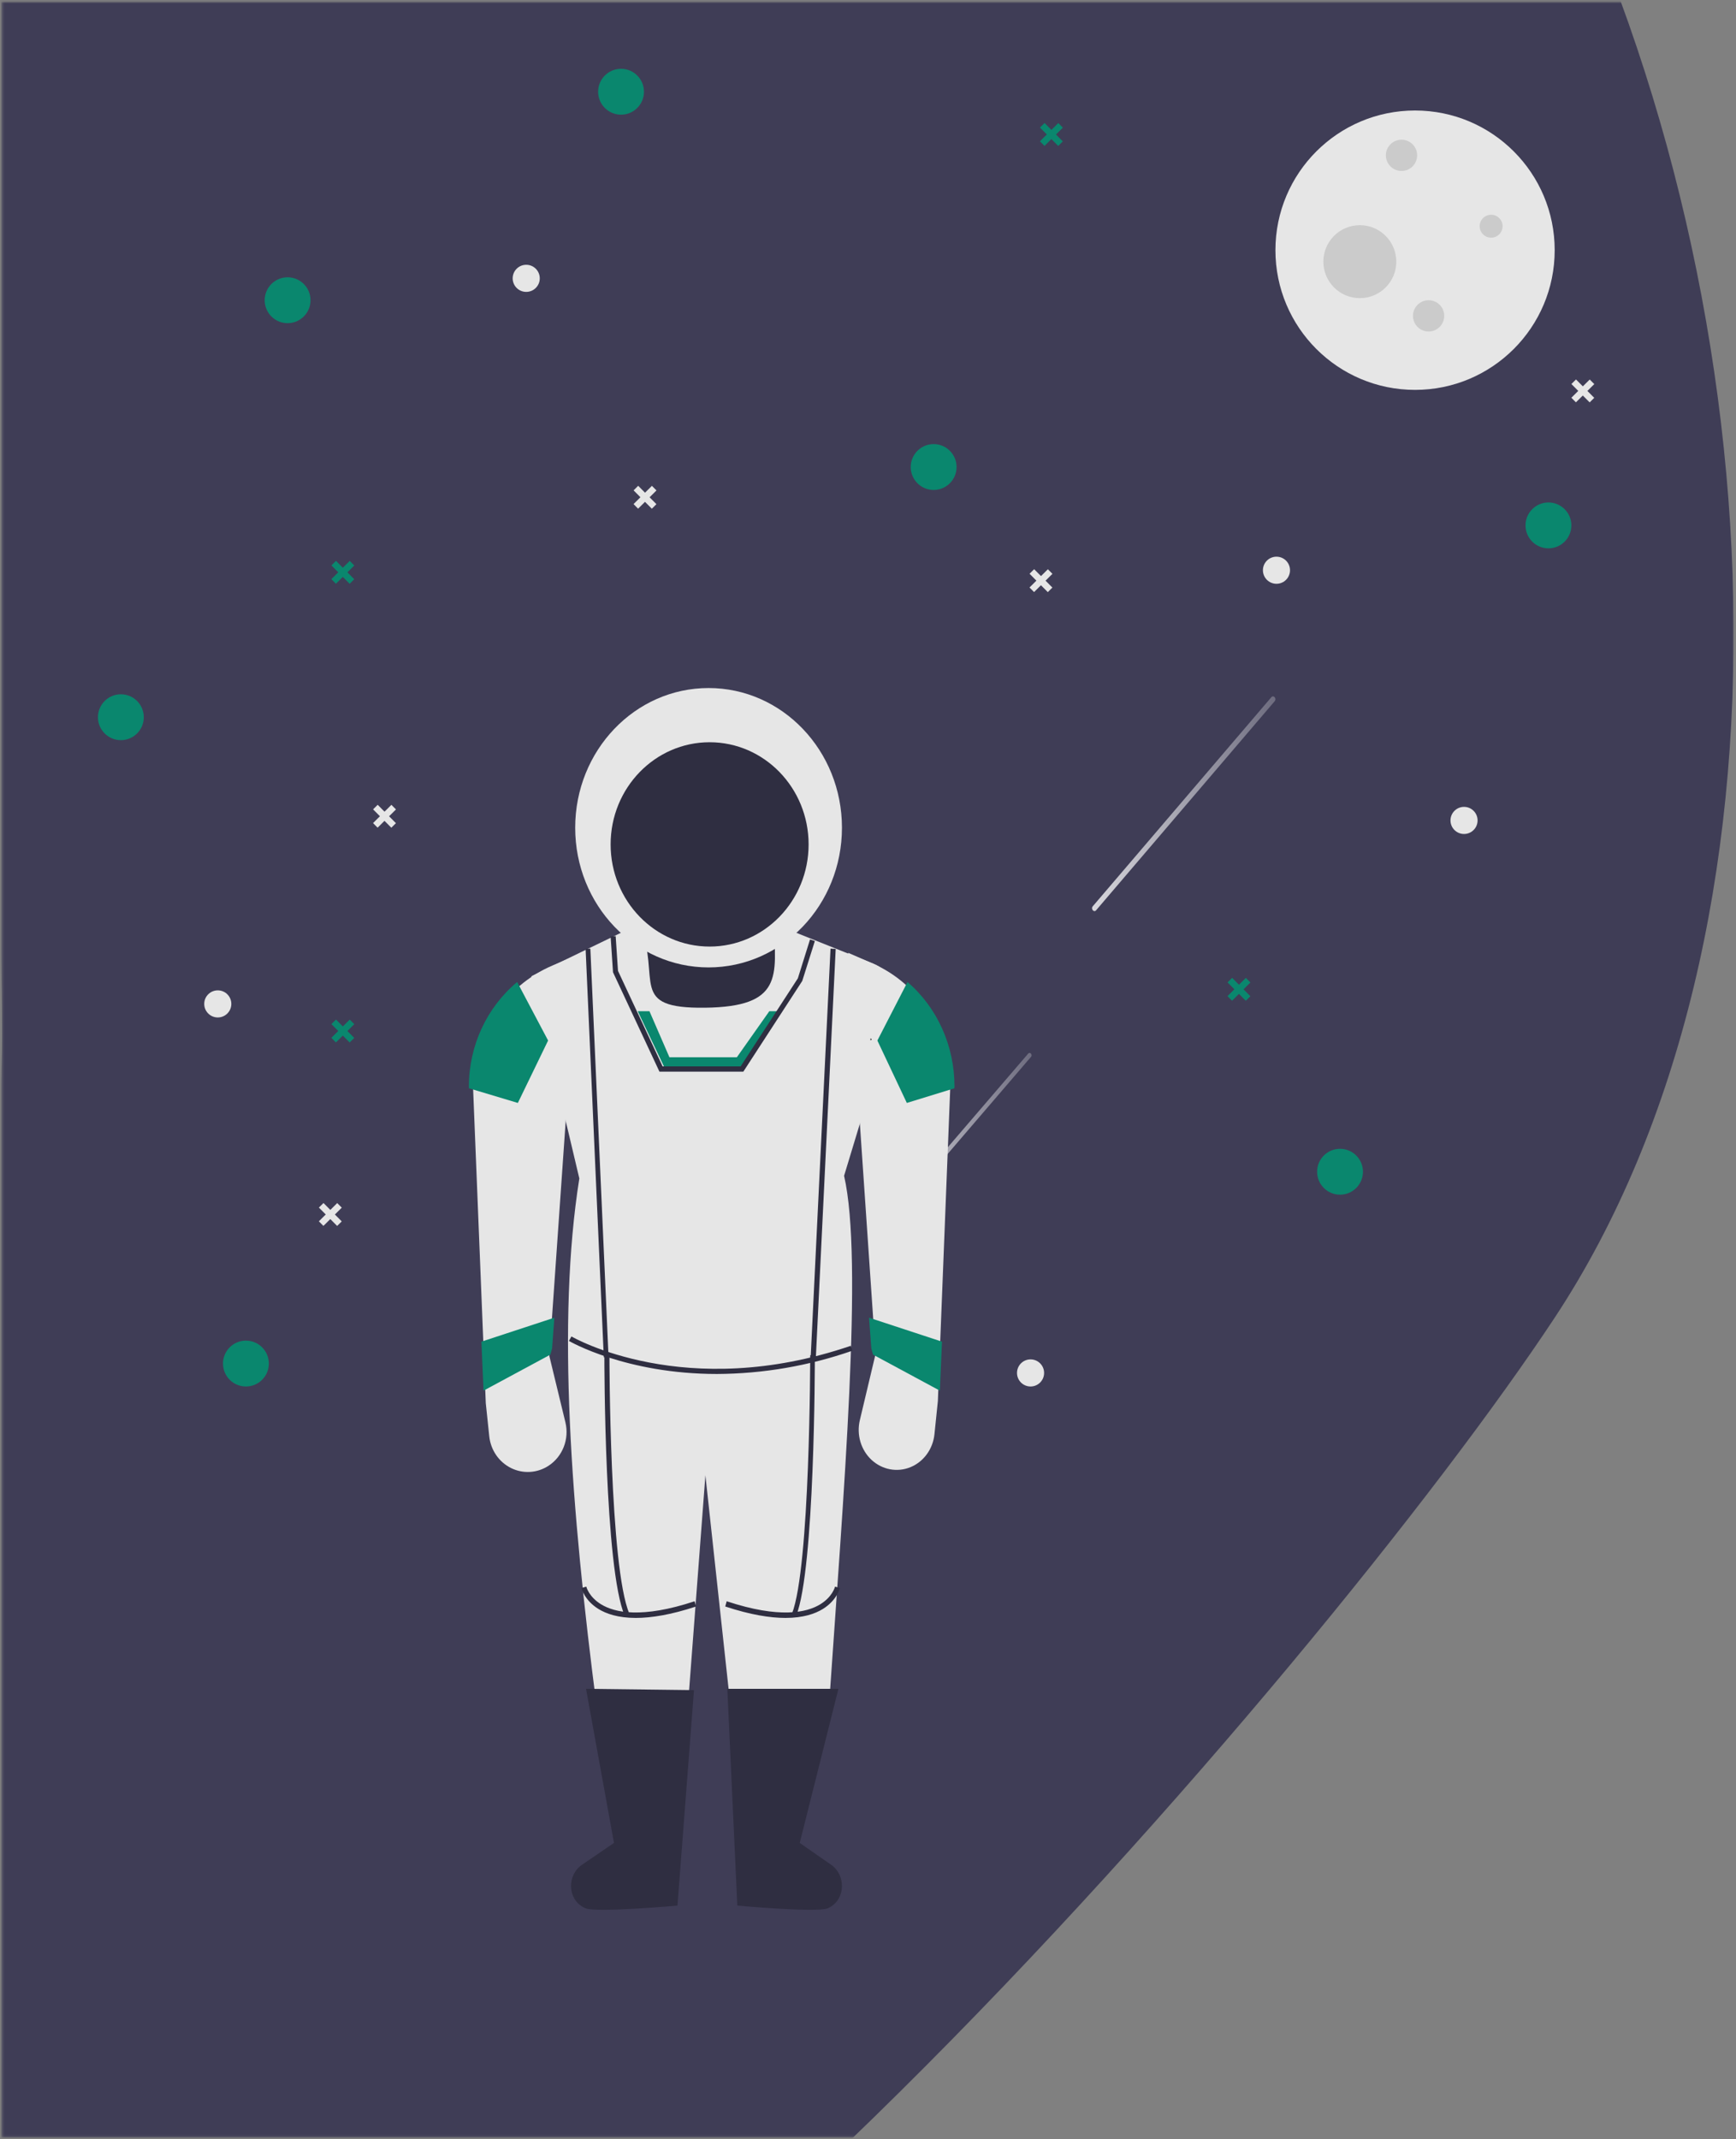<?xml version="1.0" encoding="UTF-8"?>
<svg width="833px" height="1026px" viewBox="0 0 833 1026" version="1.1" xmlns="http://www.w3.org/2000/svg" xmlns:xlink="http://www.w3.org/1999/xlink">
    <rect x="0" y="0" width="833" height="1026" fill="#808080" stroke="none"/>
    <title>Space Illustration</title>
    <defs>
        <rect id="path-1" x="0.251" y="0.893" width="831" height="1024"></rect>
        <linearGradient x1="-9.86176051e-07%" y1="50%" x2="100%" y2="50%" id="linearGradient-3">
            <stop stop-color="#FFFFFF" offset="0%"></stop>
            <stop stop-color="#FFFFFF" stop-opacity="0.3" offset="100%"></stop>
        </linearGradient>
        <linearGradient x1="-5.82073067e-06%" y1="50%" x2="100%" y2="50%" id="linearGradient-4">
            <stop stop-color="#FFFFFF" offset="0%"></stop>
            <stop stop-color="#FFFFFF" stop-opacity="0.3" offset="100%"></stop>
        </linearGradient>
    </defs>
    <g id="UI" stroke="none" stroke-width="1" fill="none" fill-rule="evenodd">
        <g id="Desktop-HD" transform="translate(1, 1)">
            <g id="Space-Illustration" transform="translate(-0.251, -0.893)">
                <mask id="mask-2" fill="white">
                    <use xlink:href="#path-1"></use>
                </mask>
                <g id="Mask"></g>
                <g mask="url(#mask-2)" fill-rule="nonzero">
                    <g transform="translate(-53, -382)">
                        <path d="M798.251,1013.893 C689.183,1179.078 300.776,1632.893 102.955,1632.893 C-94.867,1632.893 53.251,1075.384 53.251,877.385 C53.251,679.387 -16.187,135.027 163.251,51.674 C746.077,-219.06 1042.296,644.282 798.251,1013.893 Z" id="Path" fill="#3F3D56"></path>
                        <circle id="Oval" fill="#E6E6E6" cx="731.251" cy="501.893" r="67"></circle>
                        <circle id="Oval" fill="#CBCBCB" cx="724.751" cy="456.393" r="7.5"></circle>
                        <circle id="Oval" fill="#CBCBCB" cx="737.751" cy="533.393" r="7.5"></circle>
                        <circle id="Oval" fill="#CBCBCB" cx="767.751" cy="490.393" r="5.5"></circle>
                        <circle id="Oval" fill="#CBCBCB" cx="704.751" cy="507.393" r="17.5"></circle>
                        <circle id="Oval" fill="#0A876E" cx="500.251" cy="605.893" r="11"></circle>
                        <circle id="Oval" fill="#0A876E" cx="110.251" cy="725.893" r="11"></circle>
                        <circle id="Oval" fill="#0A876E" cx="170.251" cy="1035.893" r="11"></circle>
                        <circle id="Oval" fill="#0A876E" cx="190.251" cy="525.893" r="11"></circle>
                        <circle id="Oval" fill="#0A876E" cx="350.251" cy="425.893" r="11"></circle>
                        <circle id="Oval" fill="#0A876E" cx="795.251" cy="633.893" r="11"></circle>
                        <circle id="Oval" fill="#0A876E" cx="695.251" cy="943.893" r="11"></circle>
                        <circle id="Oval" fill="#E6E6E6" cx="664.751" cy="655.393" r="6.5"></circle>
                        <circle id="Oval" fill="#E6E6E6" cx="304.751" cy="515.393" r="6.5"></circle>
                        <circle id="Oval" fill="#E6E6E6" cx="754.751" cy="775.393" r="6.5"></circle>
                        <circle id="Oval" fill="#E6E6E6" cx="156.751" cy="863.393" r="6.5"></circle>
                        <circle id="Oval" fill="#E6E6E6" cx="546.751" cy="1040.393" r="6.5"></circle>
                        <polygon id="Path" fill="#0A876E" points="650.063 850.915 646.759 854.198 643.477 850.893 641.274 853.081 644.556 856.386 641.251 859.667 643.439 861.871 646.744 858.588 650.026 861.893 652.229 859.705 648.946 856.4 652.251 853.119"></polygon>
                        <polygon id="Path" fill="#0A876E" points="220.063 650.915 216.759 654.198 213.477 650.893 211.274 653.081 214.556 656.386 211.251 659.667 213.439 661.871 216.744 658.588 220.026 661.893 222.229 659.705 218.946 656.4 222.251 653.119"></polygon>
                        <polygon id="Path" fill="#0A876E" points="560.063 440.915 556.759 444.198 553.477 440.893 551.274 443.081 554.556 446.386 551.251 449.667 553.439 451.871 556.744 448.588 560.026 451.893 562.229 449.705 558.946 446.4 562.251 443.119"></polygon>
                        <polygon id="Path" fill="#0A876E" points="220.063 870.915 216.759 874.198 213.477 870.893 211.274 873.081 214.556 876.386 211.251 879.667 213.439 881.871 216.744 878.588 220.026 881.893 222.229 879.705 218.946 876.4 222.251 873.119"></polygon>
                        <polygon id="Path" fill="#E6E6E6" points="214.063 958.916 210.758 962.198 207.477 958.893 205.273 961.081 208.556 964.386 205.251 967.667 207.439 969.871 210.743 966.588 214.025 969.893 216.229 967.705 212.946 964.401 216.251 961.119"></polygon>
                        <polygon id="Path" fill="#E6E6E6" points="240.063 767.915 236.758 771.197 233.477 767.893 231.273 770.08 234.556 773.385 231.251 776.668 233.439 778.871 236.743 775.589 240.025 778.893 242.229 776.706 238.946 773.401 242.251 770.118"></polygon>
                        <polygon id="Path" fill="#E6E6E6" points="815.063 563.915 811.758 567.197 808.477 563.893 806.273 566.08 809.556 569.385 806.251 572.668 808.439 574.871 811.744 571.589 815.025 574.893 817.229 572.706 813.946 569.401 817.251 566.118"></polygon>
                        <polygon id="Path" fill="#E6E6E6" points="555.064 654.915 551.759 658.198 548.476 654.893 546.273 657.081 549.555 660.385 546.251 663.667 548.438 665.871 551.743 662.588 555.026 665.893 557.229 663.705 553.947 660.4 557.251 657.119"></polygon>
                        <polygon id="Path" fill="#E6E6E6" points="365.064 614.915 361.759 618.198 358.476 614.893 356.273 617.081 359.555 620.385 356.251 623.667 358.438 625.871 361.743 622.588 365.026 625.893 367.229 623.705 363.947 620.4 367.251 617.119"></polygon>
                        <path d="M578.2,818.5 L611.623,779.386 L645.045,740.272 L663.913,718.192 C664.957,716.97 663.346,715.064 662.302,716.286 L628.879,755.4 L595.457,794.514 L576.589,816.594 C575.545,817.816 577.156,819.722 578.2,818.5 L578.2,818.5 Z" id="Path" fill="url(#linearGradient-3)" opacity="0.8"></path>
                        <path d="M475.868,971.569 L503.593,939.29 L531.319,907.012 L546.97,888.79 C547.836,887.782 546.5,886.209 545.634,887.217 L517.908,919.496 L490.183,951.774 L474.531,969.996 C473.665,971.004 475.002,972.577 475.868,971.569 L475.868,971.569 Z" id="Path" fill="url(#linearGradient-4)" opacity="0.8"></path>
                        <path d="M358.251,824.893 L427.251,824.893 L427.251,853.384 C427.251,863.606 419.354,871.893 409.613,871.893 L375.889,871.893 C366.148,871.893 358.251,863.606 358.251,853.384 L358.251,824.893 L358.251,824.893 Z" id="Path" fill="#2F2E41"></path>
                        <path d="M450.013,1200.356 C434.309,1216.926 418.581,1217.037 402.829,1200.89 L390.73,1089.481 L382.262,1201.123 C366.52,1214.391 351.851,1216.178 338.707,1201.616 C326.169,1105.157 319.354,1015.545 330.238,947.108 L307.251,850.092 L359.274,824.893 C369.751,851.881 353.228,865.684 390.591,865.222 C427.625,864.764 424.86,850.256 423.396,824.893 L471.253,844.062 C479.713,847.45 484.181,857.109 481.451,866.111 L457.272,945.848 C466.58,986.1 457.023,1098.069 450.013,1200.356 Z" id="Path" fill="#E6E6E6"></path>
                        <path d="M377.329,1295.867 C377.329,1295.867 338.42,1299.37 333.208,1297.164 L333.208,1297.164 C332.879,1297.025 332.559,1296.873 332.248,1296.71 C324.502,1292.645 324.266,1281.261 331.505,1276.307 L346.858,1265.802 L333.451,1191.893 L385.251,1192.519 L377.329,1295.867 Z" id="Path" fill="#2F2E41"></path>
                        <path d="M406.043,1295.867 C406.043,1295.867 444.289,1299.37 449.412,1297.164 L449.412,1297.164 C449.735,1297.025 450.05,1296.873 450.356,1296.71 C457.97,1292.645 458.202,1281.261 451.086,1276.307 L435.994,1265.802 L454.564,1191.893 L401.251,1191.893 L406.043,1295.867 Z" id="Path" fill="#2F2E41"></path>
                        <path d="M315.836,1032.246 L323.553,1064.068 C325.498,1072.089 322.236,1080.493 315.46,1084.917 L315.46,1084.917 C310.033,1088.461 303.217,1088.866 297.43,1085.99 C291.644,1083.114 287.707,1077.363 287.016,1070.779 L285.348,1054.876 L279.251,903.732 C279.251,878.025 294.268,854.847 317.303,845 L329.251,839.893 L315.836,1032.246 Z" id="Path" fill="#E6E6E6"></path>
                        <path d="M508.251,902.734 L508.215,903.626 L503.387,1025.625 L502.455,1049.197 L502.275,1053.874 L500.638,1069.777 C499.906,1076.901 495.46,1083.002 489.109,1085.594 C482.759,1088.186 475.564,1086.837 470.456,1082.097 C465.348,1077.356 463.179,1070.015 464.832,1063.064 L472.397,1031.244 L472.23,1028.881 L471.226,1014.096 L459.251,838.893 L470.963,843.997 C493.522,853.865 508.229,877.033 508.251,902.734 Z" id="Path" fill="#E6E6E6"></path>
                        <path d="M396.295,1040.893 C352.591,1040.893 325.632,1025.268 325.251,1025.042 L326.453,1022.893 C326.99,1023.213 381.058,1054.478 460.494,1027.377 L461.251,1029.732 C440.319,1037.017 418.387,1040.785 396.295,1040.893 L396.295,1040.893 Z" id="Path" fill="#2F2E41"></path>
                        <path d="M352.026,1156.893 C342.297,1134.293 342.248,1036.064 342.251,1031.893 L344.685,1031.896 C344.684,1032.911 344.73,1133.756 354.251,1155.872 L352.026,1156.893 Z" id="Path" fill="#2F2E41"></path>
                        <path d="M357.353,1157.893 C348.81,1157.893 343.134,1155.901 339.434,1153.617 C332.697,1149.457 331.307,1143.79 331.251,1143.551 L333.575,1142.899 L332.413,1143.225 L333.573,1142.893 C333.622,1143.092 334.835,1147.811 340.719,1151.394 C347.196,1155.338 360.236,1158.282 385.557,1149.899 L386.251,1152.413 C374.133,1156.424 364.687,1157.893 357.353,1157.893 Z" id="Path" fill="#2F2E41"></path>
                        <polygon id="Rectangle" fill="#2F2E41" points="333.251 837.015 335.524 836.893 344.251 1032.771 341.978 1032.893"></polygon>
                        <path d="M434.29,1156.893 L432.251,1155.872 C440.978,1133.756 441.021,1032.911 441.02,1031.896 L443.251,1031.893 C443.253,1036.064 443.208,1134.293 434.29,1156.893 Z" id="Path" fill="#2F2E41"></path>
                        <path d="M429.149,1157.893 C421.815,1157.893 412.372,1156.426 400.251,1152.412 L400.944,1149.899 C426.266,1158.28 439.303,1155.339 445.784,1151.394 C451.667,1147.811 452.88,1143.092 452.928,1142.893 L455.251,1143.551 C455.195,1143.79 453.805,1149.457 447.068,1153.617 C443.368,1155.901 437.69,1157.893 429.149,1157.893 Z" id="Path" fill="#2F2E41"></path>
                        <polygon id="Rectangle" fill="#2F2E41" points="441.251 1032.771 450.767 836.893 453.251 837.015 443.735 1032.893"></polygon>
                        <polygon id="Path" fill="#0A876E" points="427.251 866.893 409.419 893.893 371.072 893.893 358.251 866.893 363.883 866.893 373.47 888.984 405.825 888.984 421.403 866.893"></polygon>
                        <polygon id="Path" fill="#000000" points="469.969 879.893 470.533 880.413 469.969 880.893"></polygon>
                        <path d="M510.251,902.964 L510.215,903.869 L487.382,910.893 L473.251,880.962 L487.707,852.893 C501.973,865.124 510.258,883.525 510.251,902.964 L510.251,902.964 Z" id="Path" fill="#0A876E"></path>
                        <path d="M277.251,902.964 L277.288,903.869 L300.738,910.893 L315.251,880.962 L300.404,852.893 C285.752,865.124 277.243,883.525 277.251,902.964 Z" id="Path" fill="#0A876E"></path>
                        <ellipse id="Oval" fill="#E6E6E6" cx="392.251" cy="778.893" rx="64" ry="67"></ellipse>
                        <ellipse id="Oval" fill="#2F2E41" cx="392.751" cy="786.893" rx="47.5" ry="49"></ellipse>
                        <polygon id="Path" fill="#0A876E" points="504.251 1025.389 503.236 1048.893 471.176 1031.619 470.344 1028.635 469.251 1013.893"></polygon>
                        <polygon id="Path" fill="#0A876E" points="283.251 1025.389 284.266 1048.893 316.325 1031.619 317.158 1028.635 318.251 1013.893"></polygon>
                        <polygon id="Path" fill="#2F2E41" points="408.925 895.893 368.679 895.893 346.396 848.216 345.251 831.068 347.673 830.893 348.786 847.551 370.199 893.365 407.635 893.365 435.096 851.114 440.941 832.459 443.251 833.241 437.202 852.383"></polygon>
                    </g>
                </g>
            </g>
        </g>
    </g>
</svg>